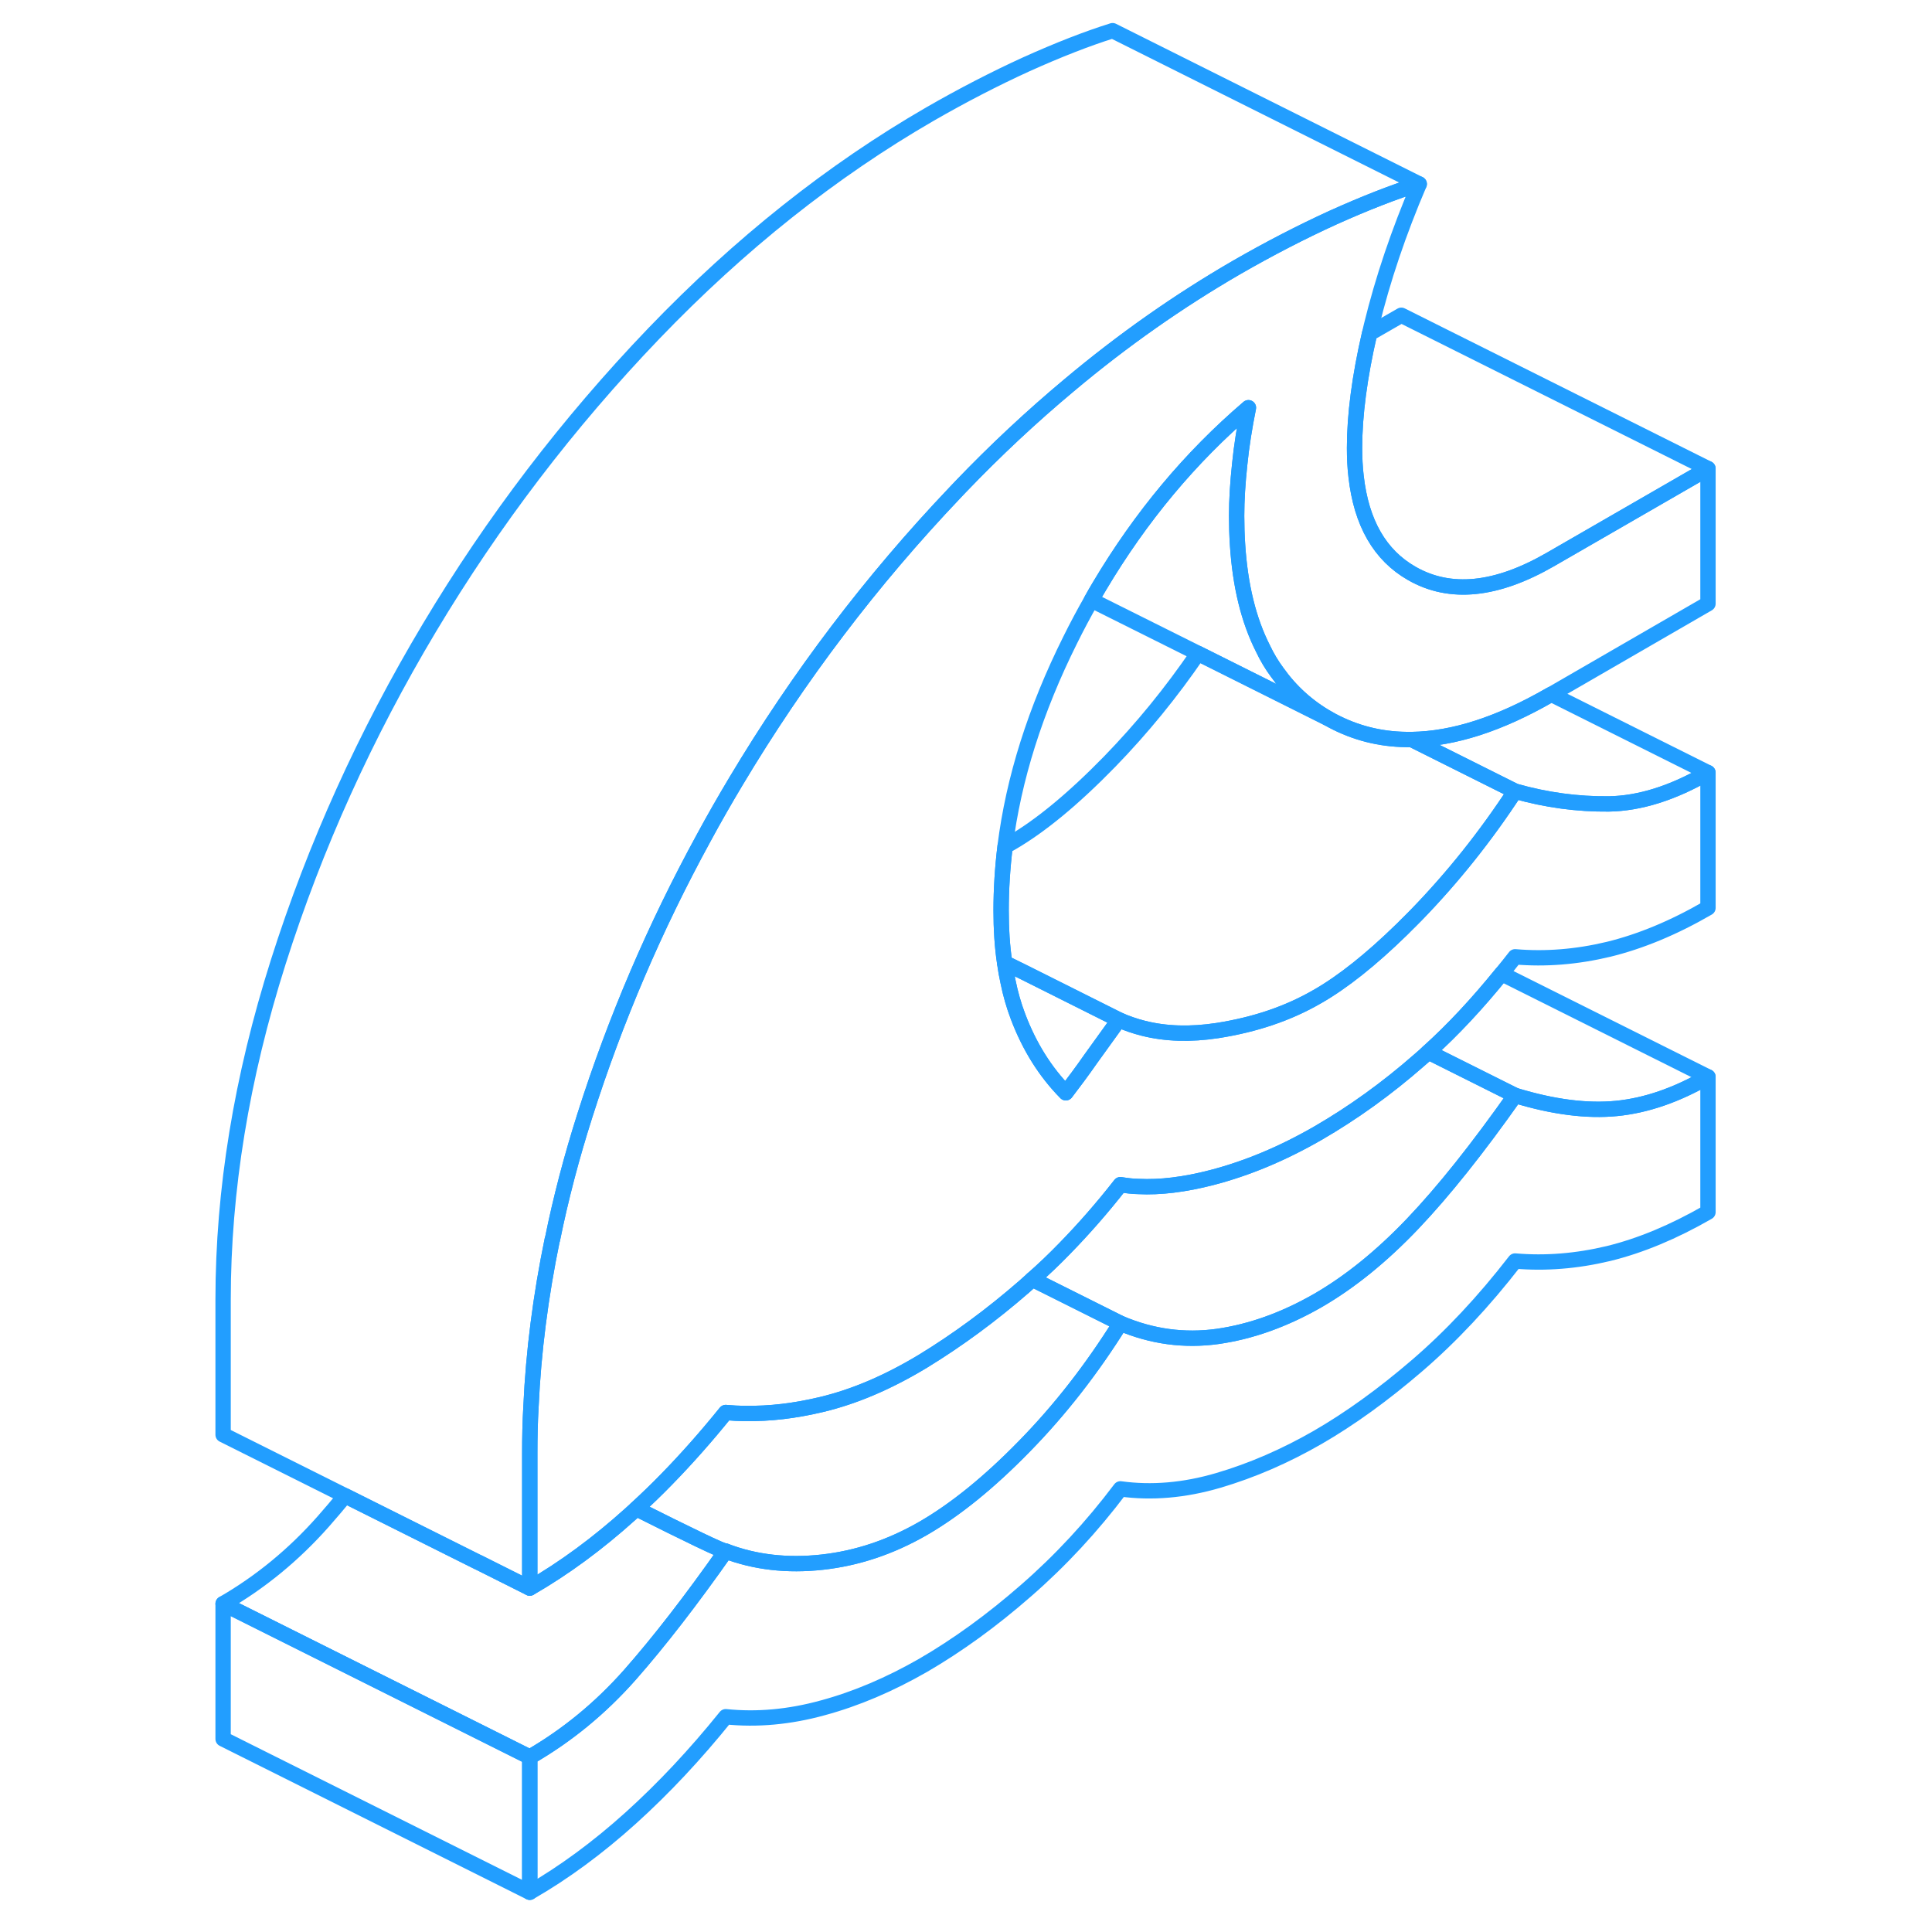<svg width="48" height="48" viewBox="0 0 102 126" fill="none" xmlns="http://www.w3.org/2000/svg" stroke-width="1px" stroke-linecap="round" stroke-linejoin="round"><path d="M99.39 70.23V79.05C97.15 80.34 94.99 81.24 92.91 81.75C90.82 82.25 88.79 82.41 86.81 82.24C84.76 84.89 82.63 87.16 80.42 89.06C78.21 90.96 76.05 92.52 73.94 93.74C71.82 94.96 69.66 95.9 67.45 96.55C65.24 97.2 63.11 97.38 61.07 97.1C59.21 99.57 57.16 101.78 54.92 103.73C52.68 105.69 50.44 107.31 48.2 108.61C46.02 109.86 43.84 110.79 41.66 111.38C39.49 111.98 37.37 112.17 35.33 111.96C33.34 114.43 31.28 116.63 29.13 118.57C26.99 120.5 24.79 122.12 22.55 123.41V114.59C24.98 113.19 27.16 111.4 29.08 109.23C31 107.05 33.08 104.36 35.33 101.16C37.25 101.89 39.34 102.13 41.62 101.88C43.89 101.63 46.08 100.9 48.2 99.68C50.31 98.46 52.52 96.67 54.82 94.31C57.13 91.95 59.21 89.28 61.07 86.3C63.11 87.17 65.23 87.46 67.4 87.16C69.58 86.85 71.76 86.07 73.94 84.82C76.05 83.6 78.11 81.93 80.13 79.81C82.15 77.69 84.37 74.9 86.81 71.44C89.3 72.2 91.51 72.48 93.43 72.29C95.35 72.1 97.34 71.42 99.39 70.23Z" stroke="#229EFF" stroke-linejoin="round"/><path d="M68.85 30.28C68.97 29.07 69.17 27.84 69.42 26.59C65.63 29.83 62.4 33.7 59.71 38.22C59.53 38.52 59.35 38.83 59.18 39.14C58.7 39.98 58.24 40.84 57.8 41.73C55.52 46.3 54.1 50.79 53.55 55.19C53.38 56.6 53.29 57.99 53.29 59.38C53.29 60.58 53.36 61.72 53.52 62.78C53.58 63.22 53.65 63.62 53.74 64.02C53.9 64.82 54.12 65.58 54.39 66.29C55.13 68.25 56.17 69.91 57.51 71.27C58.02 70.6 58.57 69.87 59.14 69.05C59.72 68.24 60.33 67.4 60.97 66.51C61.48 66.74 62.01 66.92 62.56 67.06C64.02 67.43 65.63 67.48 67.4 67.21C69.83 66.83 72.01 66.1 73.92 64.99C73.93 64.99 73.93 64.98 73.94 64.98C75.59 64.03 77.41 62.58 79.39 60.65C79.48 60.56 79.58 60.47 79.67 60.37C79.9 60.15 80.13 59.91 80.37 59.67C82.74 57.23 84.89 54.54 86.81 51.6C88.86 52.18 90.89 52.45 92.91 52.43C94.92 52.4 97.08 51.73 99.39 50.39V59.21C97.15 60.51 94.99 61.4 92.91 61.91C90.82 62.41 88.79 62.57 86.81 62.4C86.52 62.77 86.23 63.14 85.93 63.5C84.36 65.44 82.77 67.15 81.15 68.61C80.96 68.79 80.76 68.97 80.56 69.14C78.45 70.99 76.24 72.58 73.94 73.91C71.63 75.24 69.33 76.2 67.02 76.8C65.24 77.26 63.65 77.45 62.26 77.38C61.84 77.38 61.45 77.32 61.07 77.26C59.89 78.77 58.67 80.16 57.42 81.44C56.74 82.14 56.04 82.81 55.33 83.43C55.16 83.59 54.99 83.74 54.82 83.89C52.65 85.78 50.44 87.4 48.2 88.77C45.95 90.13 43.75 91.08 41.57 91.6C39.85 92.01 38.2 92.21 36.6 92.18C36.17 92.18 35.75 92.16 35.33 92.12C34.07 93.68 32.78 95.14 31.46 96.49C30.82 97.15 30.16 97.78 29.5 98.39C29.38 98.5 29.25 98.62 29.13 98.73C26.99 100.66 24.79 102.28 22.55 103.57V94.76C22.55 93.75 22.57 92.75 22.63 91.73C22.79 88.15 23.26 84.52 24.02 80.83C24.02 80.83 24.023 80.83 24.03 80.83C24.57 78.16 25.28 75.46 26.15 72.73C28.13 66.5 30.71 60.47 33.89 54.65C34.56 53.41 35.27 52.17 36 50.95C40.07 44.14 44.83 37.86 50.28 32.13C50.4 32 50.52 31.87 50.64 31.75C52.93 29.36 55.3 27.15 57.73 25.12C61.23 22.18 64.87 19.63 68.65 17.44C70.77 16.22 72.86 15.14 74.94 14.19C77.03 13.25 78.9 12.52 80.56 12C79.22 15.13 78.18 18.21 77.44 21.24C77.4 21.41 77.36 21.58 77.32 21.75C76.67 24.57 76.34 27.06 76.34 29.21C76.34 29.86 76.37 30.48 76.44 31.07C76.78 34.1 77.99 36.21 80.08 37.4C82.58 38.83 85.59 38.52 89.11 36.49L99.39 30.56V39.37L89.17 45.28L89.11 45.31C85.8 47.22 82.8 48.19 80.07 48.23H80.06C79.84 48.23 79.62 48.23 79.39 48.22C77.68 48.15 76.09 47.69 74.61 46.85C73.27 46.08 72.17 45.08 71.29 43.84C70.94 43.37 70.63 42.85 70.37 42.3C69.43 40.45 68.88 38.19 68.71 35.53C68.67 34.92 68.65 34.29 68.65 33.64C68.65 32.61 68.72 31.49 68.85 30.28Z" stroke="#229EFF" stroke-linejoin="round"/><path d="M22.55 114.59V123.41L2.55 113.41V104.59L9.61 108.12L22.55 114.59Z" stroke="#229EFF" stroke-linejoin="round"/><path d="M86.81 71.44C84.37 74.9 82.15 77.69 80.13 79.81C78.11 81.93 76.05 83.6 73.94 84.82C71.76 86.07 69.58 86.85 67.4 87.16C65.23 87.46 63.11 87.17 61.07 86.3L55.33 83.43C56.04 82.81 56.74 82.14 57.42 81.44C58.67 80.16 59.89 78.77 61.07 77.26C61.45 77.32 61.84 77.37 62.26 77.38C63.65 77.45 65.24 77.26 67.02 76.8C69.33 76.2 71.63 75.24 73.94 73.91C76.24 72.58 78.45 70.99 80.56 69.14C80.76 68.97 80.96 68.79 81.15 68.61L86.81 71.44Z" stroke="#229EFF" stroke-linejoin="round"/><path d="M60.97 66.51C60.33 67.4 59.72 68.24 59.14 69.05C58.57 69.87 58.02 70.6 57.51 71.27C56.17 69.91 55.13 68.25 54.39 66.29C54.12 65.58 53.9 64.82 53.74 64.02C53.65 63.62 53.58 63.22 53.52 62.79L54.78 63.41L60.97 66.51Z" stroke="#229EFF" stroke-linejoin="round"/><path d="M86.81 51.6C84.89 54.54 82.74 57.23 80.37 59.67C80.13 59.91 79.9 60.15 79.67 60.37C79.58 60.47 79.48 60.56 79.39 60.65C77.41 62.58 75.59 64.03 73.94 64.98C73.93 64.98 73.93 64.99 73.92 64.99C72.01 66.1 69.83 66.83 67.4 67.21C65.63 67.48 64.02 67.43 62.56 67.06C62.01 66.92 61.48 66.74 60.97 66.51L54.78 63.41L53.52 62.79C53.36 61.72 53.29 60.58 53.29 59.38C53.29 57.99 53.38 56.6 53.55 55.19C53.68 55.13 53.81 55.05 53.94 54.98C55.86 53.87 58 52.1 60.37 49.67C62.47 47.51 64.39 45.16 66.13 42.61L74.61 46.85C76.09 47.69 77.68 48.15 79.39 48.22C79.62 48.23 79.84 48.23 80.06 48.23H80.07L86.81 51.6Z" stroke="#229EFF" stroke-linejoin="round"/><path d="M80.56 12C78.9 12.52 77.03 13.25 74.94 14.19C72.86 15.14 70.77 16.22 68.65 17.44C64.87 19.63 61.23 22.18 57.73 25.12C55.3 27.15 52.93 29.36 50.64 31.75C50.52 31.87 50.4 32 50.28 32.13C44.83 37.86 40.07 44.14 36 50.95C35.27 52.17 34.56 53.41 33.89 54.65C30.71 60.47 28.13 66.5 26.15 72.73C25.28 75.46 24.57 78.16 24.03 80.83C24.03 80.83 24.026 80.83 24.02 80.83C23.26 84.52 22.79 88.15 22.63 91.73C22.57 92.75 22.55 93.75 22.55 94.76V103.57L19.18 101.88H19.17L10.51 97.55L2.55 93.57V84.76C2.55 77.63 3.75 70.29 6.15 62.73C8.55 55.17 11.84 47.91 16 40.95C20.16 33.99 25.04 27.59 30.64 21.75C36.25 15.91 42.25 11.14 48.65 7.44C50.77 6.22 52.86 5.14 54.94 4.19C57.03 3.25 58.9 2.52 60.56 2L80.56 12Z" stroke="#229EFF" stroke-linejoin="round"/><path d="M99.39 30.56L89.11 36.49C85.59 38.52 82.58 38.83 80.08 37.4C77.99 36.21 76.78 34.1 76.44 31.07C76.37 30.48 76.34 29.86 76.34 29.21C76.34 27.06 76.67 24.57 77.32 21.75L79.39 20.56L99.39 30.56Z" stroke="#229EFF" stroke-linejoin="round"/><path d="M99.39 50.39C97.08 51.73 94.92 52.4 92.91 52.43C90.89 52.45 88.86 52.18 86.81 51.6L80.07 48.23C82.8 48.19 85.8 47.22 89.11 45.31L89.17 45.28L99.39 50.39Z" stroke="#229EFF" stroke-linejoin="round"/><path d="M74.61 46.85L66.13 42.61L59.18 39.14C59.35 38.83 59.53 38.52 59.71 38.22C62.4 33.7 65.63 29.83 69.42 26.59C69.17 27.84 68.97 29.07 68.85 30.28C68.72 31.49 68.65 32.61 68.65 33.64C68.65 34.29 68.67 34.92 68.71 35.53C68.88 38.19 69.43 40.45 70.37 42.3C70.63 42.85 70.94 43.37 71.29 43.84C72.17 45.08 73.27 46.08 74.61 46.85Z" stroke="#229EFF" stroke-linejoin="round"/><path d="M99.39 70.23C97.34 71.42 95.35 72.1 93.43 72.29C91.51 72.48 89.3 72.2 86.81 71.44L81.15 68.61C82.77 67.15 84.36 65.44 85.93 63.5L99.39 70.23Z" stroke="#229EFF" stroke-linejoin="round"/><path d="M61.07 86.3C59.21 89.28 57.13 91.95 54.82 94.31C52.52 96.67 50.31 98.46 48.2 99.68C46.08 100.9 43.89 101.63 41.62 101.88C39.34 102.13 37.25 101.89 35.33 101.16C35.25 101.24 32.72 100.01 29.5 98.39C30.16 97.78 30.82 97.15 31.46 96.49C32.78 95.14 34.07 93.68 35.33 92.12C35.75 92.16 36.17 92.18 36.6 92.18C38.2 92.21 39.85 92.01 41.57 91.6C43.75 91.08 45.95 90.13 48.2 88.77C50.44 87.4 52.65 85.78 54.82 83.89C54.99 83.74 55.16 83.59 55.33 83.43L61.07 86.3Z" stroke="#229EFF" stroke-linejoin="round"/><path d="M35.33 101.16C33.08 104.36 31 107.05 29.08 109.23C27.16 111.4 24.98 113.19 22.55 114.59L9.61 108.12L2.55 104.59C4.98 103.19 7.16 101.4 9.08 99.23C9.55 98.7 10.02 98.14 10.51 97.55L19.17 101.88H19.18L22.55 103.57C24.79 102.28 26.99 100.66 29.13 98.73C29.25 98.62 29.38 98.5 29.5 98.39C32.72 100.01 35.25 101.24 35.33 101.16Z" stroke="#229EFF" stroke-linejoin="round"/></svg>
